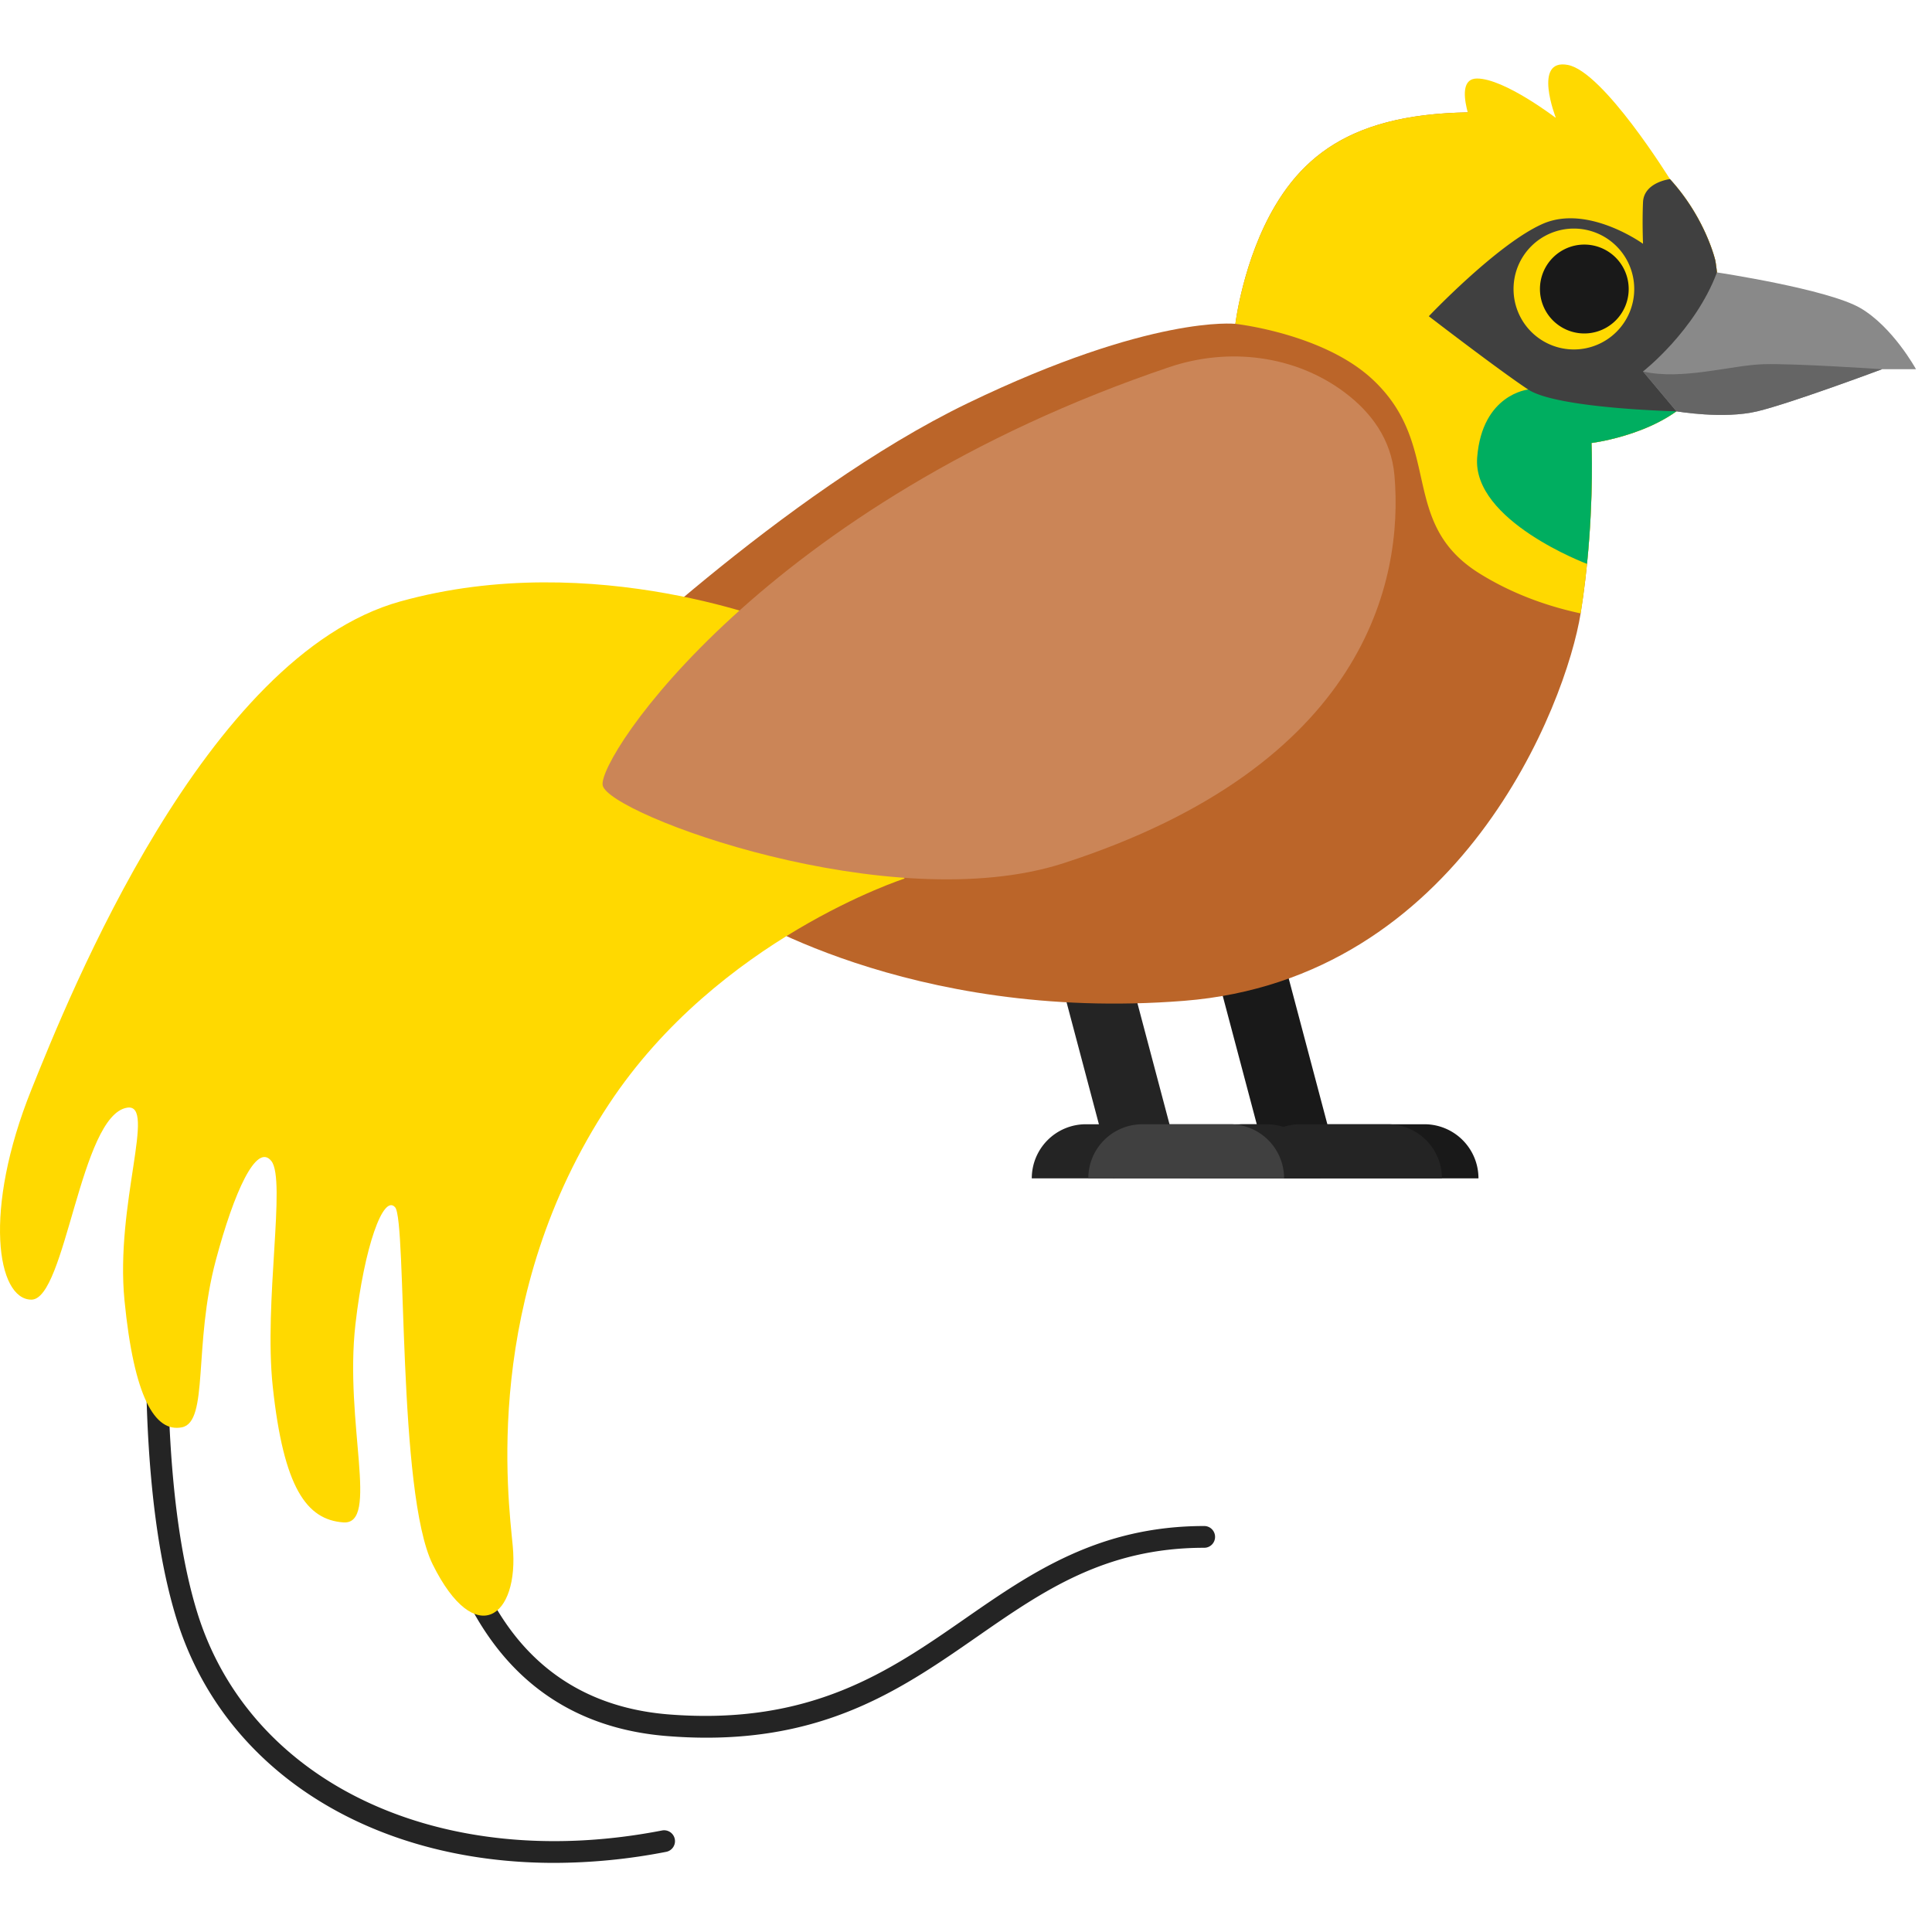 <svg xmlns="http://www.w3.org/2000/svg" width="120" height="120"><g fill="none" fill-rule="evenodd"><path fill="#242424" d="M34.42 115.707c-11.342 0-20.538-5.708-23.456-15.157C7.816 90.354 9.517 73.818 9.59 73.119a.662.662 0 0 1 .741-.6c.37.04.639.372.599.743-.019.168-1.746 16.96 1.321 26.89 3.285 10.638 15.155 16.21 28.87 13.542a.675.675 0 1 1 .256 1.327 36.554 36.554 0 0 1-6.958.686"/><path fill="#242424" d="M43.881 107.931c-.786 0-1.604-.033-2.46-.102-4.586-.366-8.217-2.316-10.792-5.793-7.814-10.552-3.388-31.465-3.196-32.35a.674.674 0 0 1 1.317.287c-.046.21-4.488 21.203 2.962 31.26 2.333 3.149 5.636 4.917 9.817 5.252 8.834.698 13.7-2.673 18.407-5.944 4.077-2.83 8.29-5.757 14.861-5.757.373 0 .673.302.673.675 0 .374-.3.676-.673.676-6.15 0-10.008 2.679-14.093 5.516-4.451 3.092-9.042 6.28-16.823 6.28"/><path fill="#191919" d="m83.047 72.1-4.096 1.09-4.154-15.67 4.096-1.09z"/><path fill="#191919" d="M88.475 69.829H77.247a3.359 3.359 0 0 0-3.356 3.36H91.83a3.357 3.357 0 0 0-3.355-3.36"/><path fill="#242424" d="M86.206 69.829h-5.448a3.359 3.359 0 0 0-3.356 3.36H89.56a3.358 3.358 0 0 0-3.355-3.36M73.242 72.1l-4.096 1.09-4.154-15.67 4.097-1.09z"/><path fill="#242424" d="M78.67 69.829H67.442a3.359 3.359 0 0 0-3.356 3.36h17.939c0-1.855-1.5-3.36-3.355-3.36"/><path fill="#404040" d="M76.401 69.829h-5.448a3.359 3.359 0 0 0-3.356 3.36h12.16a3.358 3.358 0 0 0-3.356-3.36"/><path fill="#BB6529" d="M106.543 16.185s-1.854-8.206-11.285-9.04c-9.431-.833-13.586 1.472-16.056 5.635-1.988 3.347-2.47 7.335-2.47 7.335s-5.194-.586-16.62 4.926C48.673 30.56 36.31 42.59 36.31 42.59l9.263 13.836s10.779 7.088 27.958 5.738C90.71 60.813 97.28 43.714 98.177 38.09c.899-5.625.674-10.575.674-10.575s4.603-.562 6.625-3.26c2.021-2.701 1.067-8.07 1.067-8.07"/><path fill="#FFD900" d="M48.773 38.877s-11.79-4.893-23.916-1.519C12.73 40.733 4.29 61.861 1.952 67.674c-3.032 7.537-2.134 13.049 0 13.049 2.133 0 3.031-11.474 5.95-11.924 1.831-.282-.758 5.99-.169 11.98.59 5.99 1.881 8.212 3.566 7.874 1.683-.337.7-5.118 2.106-10.377 1.128-4.23 2.526-7.34 3.452-6.159.926 1.182-.478 8.774.084 14.005.676 6.303 2.106 8.268 4.379 8.437 2.274.169.056-6.188.758-12.318.547-4.784 1.726-8.099 2.463-7.255.737.842.13 17.744 2.337 22.188 2.639 5.316 5.39 3.29 4.968-1.163-.281-2.976-1.936-15.457 5.98-27.437 6.791-10.28 18.358-14.005 18.358-14.005l-7.41-15.692z"/><path fill="#CB8557" d="M72.637 22.8c3.674-1.242 7.815-.744 10.911 1.596 1.585 1.197 2.868 2.86 3.065 5.145.56 6.523-1.797 17.998-20.548 24.072-10.737 3.479-28.295-3.037-28.632-4.837-.32-1.712 10.028-17.473 35.204-25.977"/><path fill="#FFD900" d="M95.259 7.145c-9.432-.833-13.587 1.472-16.057 5.634-1.988 3.349-2.47 7.336-2.47 7.336s5.473.597 8.533 3.463c4.397 4.118 1.572 8.887 6.624 12.037 2.172 1.353 4.422 2.085 6.286 2.484a.017.017 0 0 0 .003-.01c.898-5.624.673-10.573.673-10.573s4.603-.562 6.625-3.263c2.022-2.7 1.067-8.068 1.067-8.068s-1.854-8.206-11.284-9.04"/><path fill="#00AE60" d="M98.851 27.516s4.603-.562 6.625-3.263c.562-.75.888-1.708 1.075-2.699l-11.63 2.64s-2.863.284-3.171 4.22c-.31 3.938 6.823 6.61 6.823 6.61.427-4.24.278-7.508.278-7.508"/><path fill="#404040" d="M106.543 16.185s-.597-2.627-2.82-5.06c-.018.001-1.615.199-1.672 1.43-.056 1.237 0 2.587 0 2.587s-3.424-2.475-6.232-1.237c-2.807 1.237-7.073 5.737-7.073 5.737s4.38 3.369 6.175 4.553c1.796 1.182 9.198 1.352 9.206 1.352a.029.029 0 0 1 .01-.007c.025-.022.476-.398 1.14-1.05.066-.08.136-.154.199-.236 2.021-2.7 1.067-8.069 1.067-8.069"/><path fill="#898989" d="M106.643 16.92s6.889 1.034 8.91 2.215c2.021 1.18 3.453 3.797 3.453 3.797H116.9s-5.642 2.108-7.747 2.615c-2.105.507-5.025 0-5.025 0l-2.077-2.475s3.233-2.518 4.592-6.152"/><path fill="#656565" d="M109.518 22.623c-1.965.056-5.053 1.012-7.466.449l2.076 2.475s2.92.506 5.025 0c2.105-.506 7.747-2.615 7.747-2.615s-5.418-.366-7.382-.31"/><path fill="#FFD900" d="M101.505 17.952a3.751 3.751 0 0 1-3.748 3.754 3.751 3.751 0 0 1-3.748-3.754 3.751 3.751 0 0 1 3.748-3.755 3.751 3.751 0 0 1 3.748 3.755"/><path fill="#191919" d="M101.161 17.952a2.758 2.758 0 0 1-2.756 2.76 2.758 2.758 0 0 1-2.756-2.76 2.758 2.758 0 0 1 2.756-2.761 2.758 2.758 0 0 1 2.756 2.76"/><path fill="#FFD900" d="M103.722 11.125s-4.126-6.67-6.337-7.091c-2.21-.423-.745 3.295-.745 3.295s-3.197-2.452-4.9-2.452c-1.703 0 0 3.713 0 3.713l6.665 2.535h5.317z"/></g></svg>